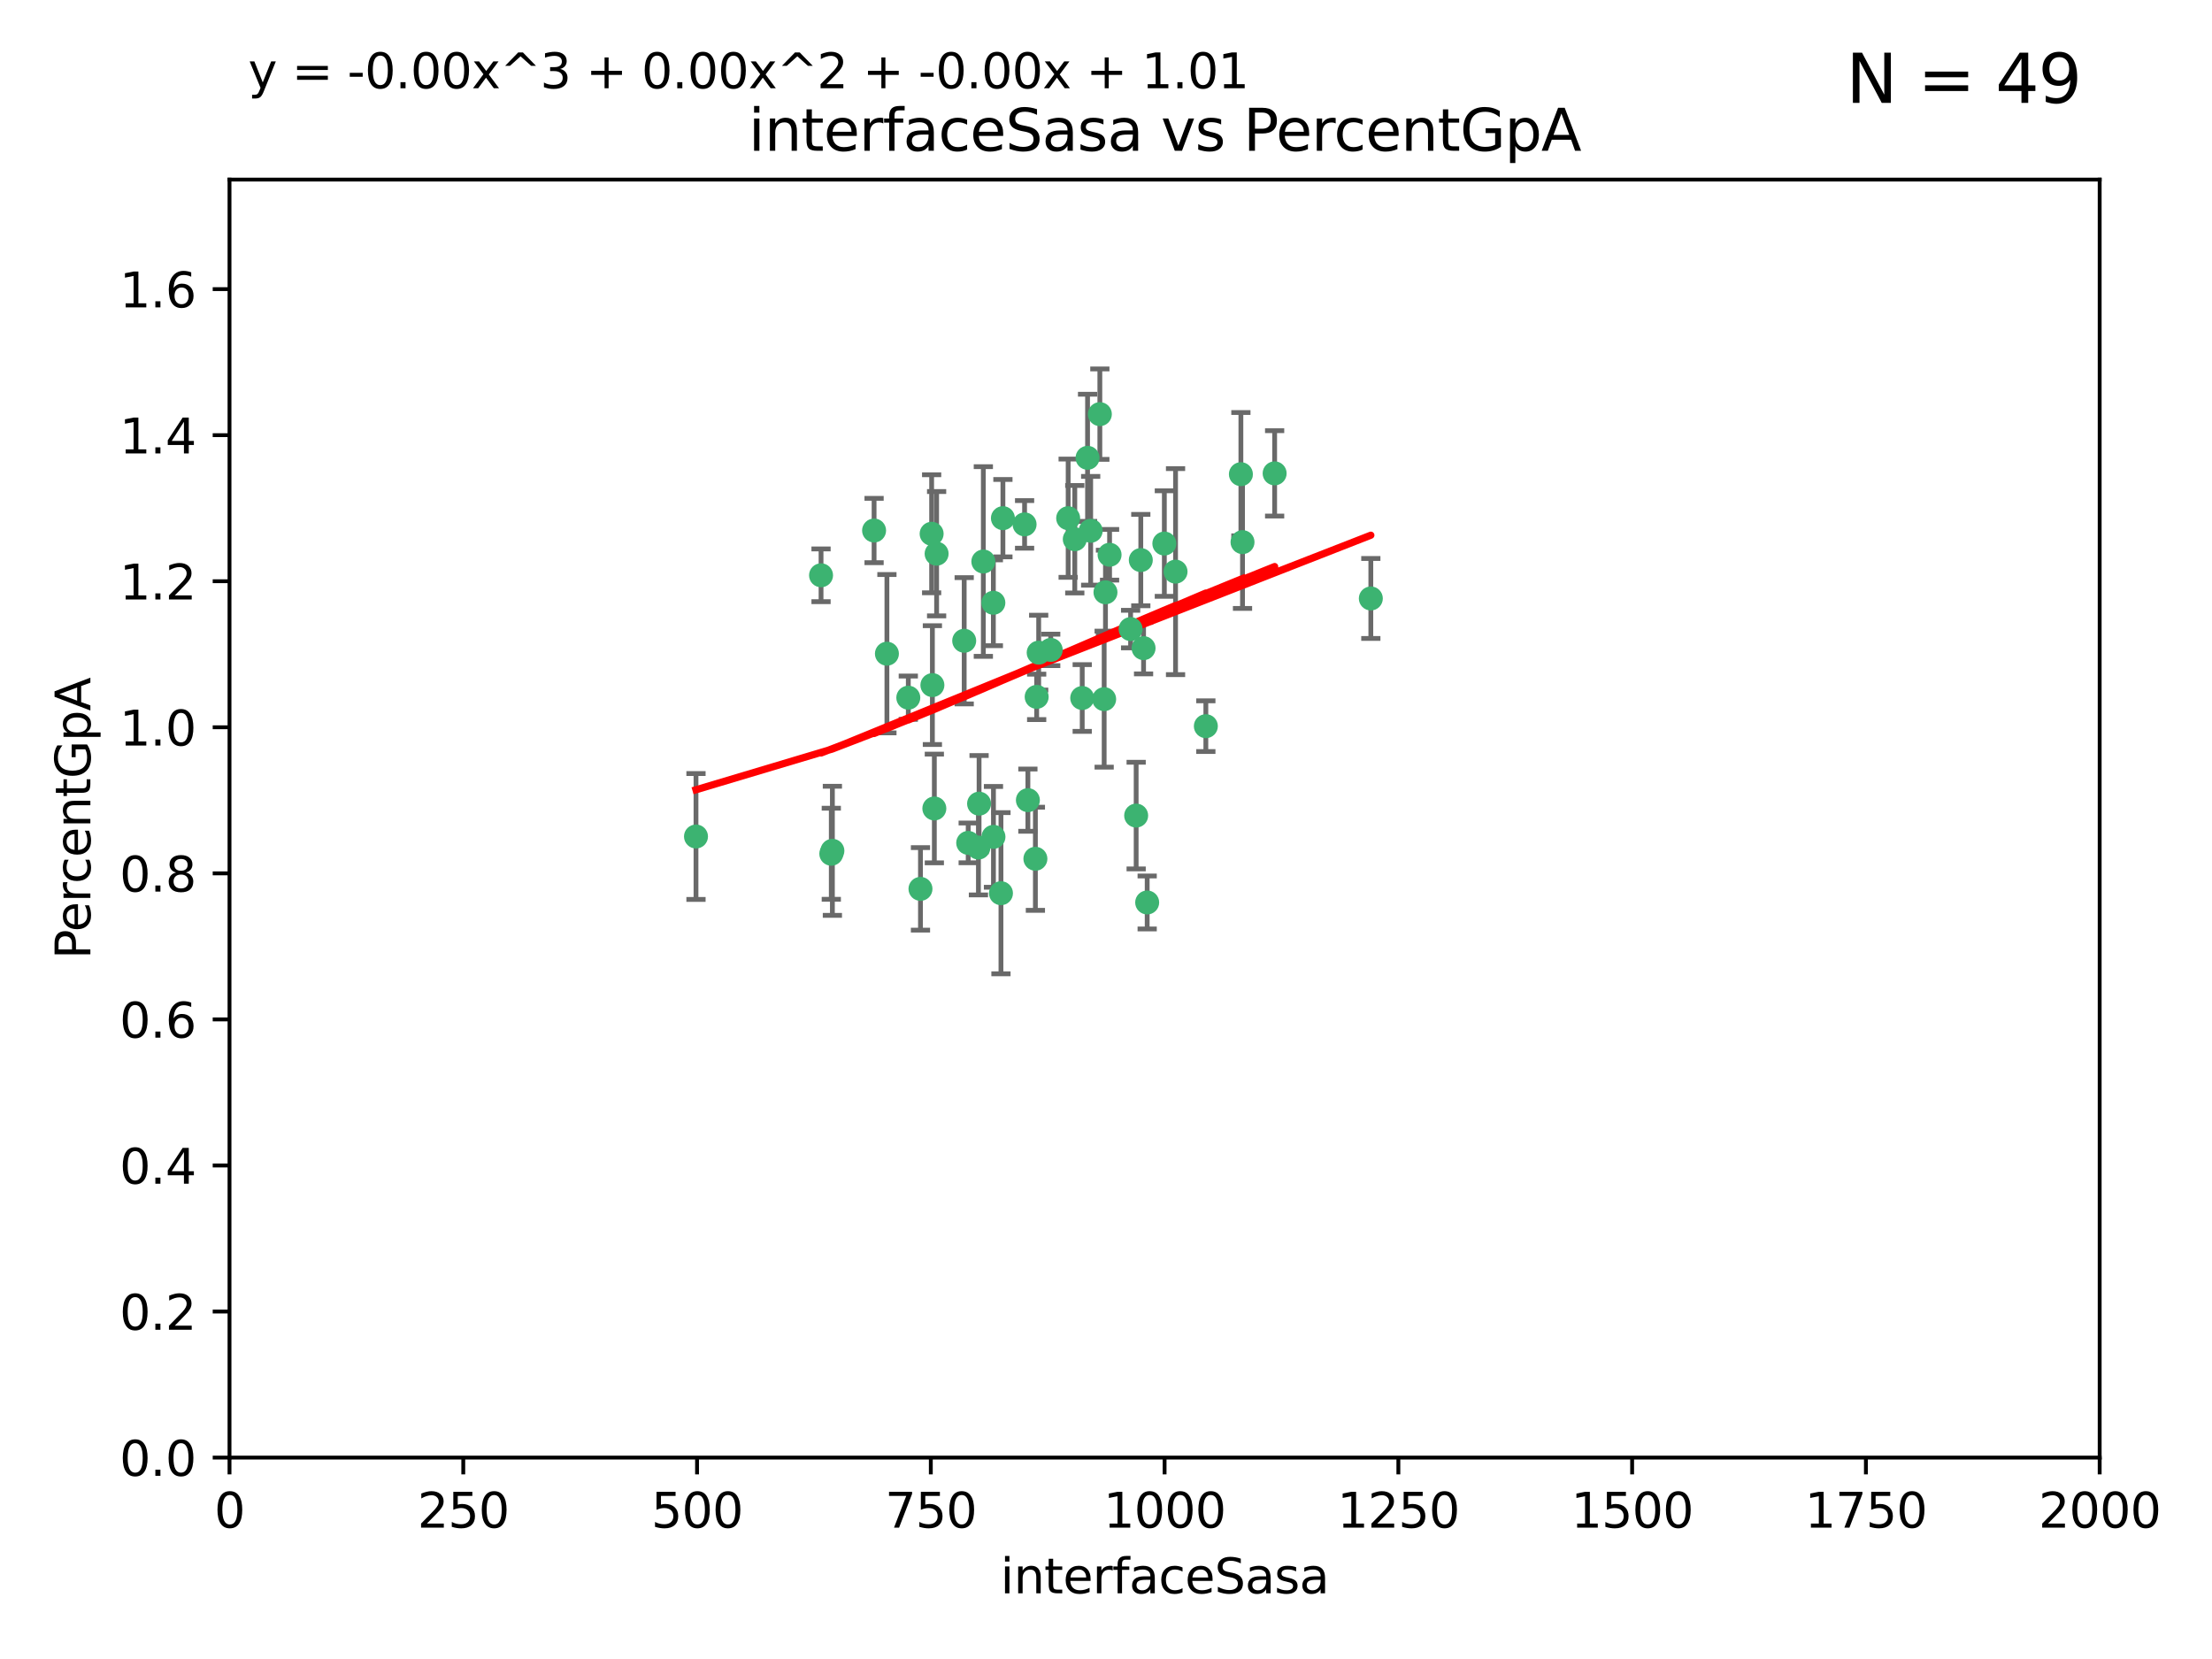 <?xml version="1.0" encoding="utf-8" standalone="no"?>
<!DOCTYPE svg PUBLIC "-//W3C//DTD SVG 1.1//EN"
  "http://www.w3.org/Graphics/SVG/1.1/DTD/svg11.dtd">
<svg xmlns:xlink="http://www.w3.org/1999/xlink" width="460.8pt" height="345.6pt" viewBox="0 0 460.8 345.6" xmlns="http://www.w3.org/2000/svg" version="1.1">
 <defs>
  <style type="text/css">*{stroke-linejoin: round; stroke-linecap: butt}</style>
 </defs>
 <g id="figure_1">
  <g id="patch_1">
   <path d="M 0 345.6 
L 460.8 345.6 
L 460.8 0 
L 0 0 
z
" style="fill: #ffffff"/>
  </g>
  <g id="axes_1">
   <g id="patch_2">
    <path d="M 47.81 303.64 
L 437.4 303.64 
L 437.4 37.411 
L 47.81 37.411 
z
" style="fill: #ffffff"/>
   </g>
   <g id="PathCollection_1">
    <defs>
     <path id="mabdcf124bf" d="M 0 1.118 
C 0.297 1.118 0.581 1 0.791 0.791 
C 1 0.581 1.118 0.297 1.118 0 
C 1.118 -0.297 1 -0.581 0.791 -0.791 
C 0.581 -1 0.297 -1.118 0 -1.118 
C -0.297 -1.118 -0.581 -1 -0.791 -0.791 
C -1 -0.581 -1.118 -0.297 -1.118 0 
C -1.118 0.297 -1 0.581 -0.791 0.791 
C -0.581 1 -0.297 1.118 0 1.118 
z
" style="stroke: #3cb371"/>
    </defs>
    <g clip-path="url(#p16da7aa750)">
     <use xlink:href="#mabdcf124bf" x="258.839" y="112.935" style="fill: #3cb371; stroke: #3cb371"/>
     <use xlink:href="#mabdcf124bf" x="235.526" y="131.048" style="fill: #3cb371; stroke: #3cb371"/>
     <use xlink:href="#mabdcf124bf" x="265.53" y="98.611" style="fill: #3cb371; stroke: #3cb371"/>
     <use xlink:href="#mabdcf124bf" x="231.145" y="115.568" style="fill: #3cb371; stroke: #3cb371"/>
     <use xlink:href="#mabdcf124bf" x="242.554" y="113.232" style="fill: #3cb371; stroke: #3cb371"/>
     <use xlink:href="#mabdcf124bf" x="208.925" y="107.943" style="fill: #3cb371; stroke: #3cb371"/>
     <use xlink:href="#mabdcf124bf" x="258.5" y="98.781" style="fill: #3cb371; stroke: #3cb371"/>
     <use xlink:href="#mabdcf124bf" x="238.226" y="135.021" style="fill: #3cb371; stroke: #3cb371"/>
     <use xlink:href="#mabdcf124bf" x="244.888" y="119.082" style="fill: #3cb371; stroke: #3cb371"/>
     <use xlink:href="#mabdcf124bf" x="226.558" y="95.371" style="fill: #3cb371; stroke: #3cb371"/>
     <use xlink:href="#mabdcf124bf" x="251.201" y="151.274" style="fill: #3cb371; stroke: #3cb371"/>
     <use xlink:href="#mabdcf124bf" x="223.897" y="112.334" style="fill: #3cb371; stroke: #3cb371"/>
     <use xlink:href="#mabdcf124bf" x="225.446" y="145.408" style="fill: #3cb371; stroke: #3cb371"/>
     <use xlink:href="#mabdcf124bf" x="214.128" y="166.685" style="fill: #3cb371; stroke: #3cb371"/>
     <use xlink:href="#mabdcf124bf" x="230.29" y="123.385" style="fill: #3cb371; stroke: #3cb371"/>
     <use xlink:href="#mabdcf124bf" x="218.885" y="135.386" style="fill: #3cb371; stroke: #3cb371"/>
     <use xlink:href="#mabdcf124bf" x="200.86" y="133.482" style="fill: #3cb371; stroke: #3cb371"/>
     <use xlink:href="#mabdcf124bf" x="222.518" y="107.949" style="fill: #3cb371; stroke: #3cb371"/>
     <use xlink:href="#mabdcf124bf" x="203.96" y="167.417" style="fill: #3cb371; stroke: #3cb371"/>
     <use xlink:href="#mabdcf124bf" x="229.119" y="86.272" style="fill: #3cb371; stroke: #3cb371"/>
     <use xlink:href="#mabdcf124bf" x="237.649" y="116.673" style="fill: #3cb371; stroke: #3cb371"/>
     <use xlink:href="#mabdcf124bf" x="195.114" y="115.347" style="fill: #3cb371; stroke: #3cb371"/>
     <use xlink:href="#mabdcf124bf" x="182.088" y="110.514" style="fill: #3cb371; stroke: #3cb371"/>
     <use xlink:href="#mabdcf124bf" x="203.825" y="176.562" style="fill: #3cb371; stroke: #3cb371"/>
     <use xlink:href="#mabdcf124bf" x="204.848" y="116.973" style="fill: #3cb371; stroke: #3cb371"/>
     <use xlink:href="#mabdcf124bf" x="213.44" y="109.239" style="fill: #3cb371; stroke: #3cb371"/>
     <use xlink:href="#mabdcf124bf" x="285.569" y="124.669" style="fill: #3cb371; stroke: #3cb371"/>
     <use xlink:href="#mabdcf124bf" x="215.957" y="145.171" style="fill: #3cb371; stroke: #3cb371"/>
     <use xlink:href="#mabdcf124bf" x="189.216" y="145.341" style="fill: #3cb371; stroke: #3cb371"/>
     <use xlink:href="#mabdcf124bf" x="194.641" y="168.419" style="fill: #3cb371; stroke: #3cb371"/>
     <use xlink:href="#mabdcf124bf" x="208.518" y="186.072" style="fill: #3cb371; stroke: #3cb371"/>
     <use xlink:href="#mabdcf124bf" x="184.761" y="136.178" style="fill: #3cb371; stroke: #3cb371"/>
     <use xlink:href="#mabdcf124bf" x="206.936" y="125.569" style="fill: #3cb371; stroke: #3cb371"/>
     <use xlink:href="#mabdcf124bf" x="194.076" y="111.192" style="fill: #3cb371; stroke: #3cb371"/>
     <use xlink:href="#mabdcf124bf" x="171.039" y="119.843" style="fill: #3cb371; stroke: #3cb371"/>
     <use xlink:href="#mabdcf124bf" x="194.235" y="142.72" style="fill: #3cb371; stroke: #3cb371"/>
     <use xlink:href="#mabdcf124bf" x="215.692" y="178.897" style="fill: #3cb371; stroke: #3cb371"/>
     <use xlink:href="#mabdcf124bf" x="230.017" y="145.644" style="fill: #3cb371; stroke: #3cb371"/>
     <use xlink:href="#mabdcf124bf" x="227.208" y="110.571" style="fill: #3cb371; stroke: #3cb371"/>
     <use xlink:href="#mabdcf124bf" x="236.683" y="169.899" style="fill: #3cb371; stroke: #3cb371"/>
     <use xlink:href="#mabdcf124bf" x="206.956" y="174.332" style="fill: #3cb371; stroke: #3cb371"/>
     <use xlink:href="#mabdcf124bf" x="173.174" y="177.849" style="fill: #3cb371; stroke: #3cb371"/>
     <use xlink:href="#mabdcf124bf" x="216.376" y="135.958" style="fill: #3cb371; stroke: #3cb371"/>
     <use xlink:href="#mabdcf124bf" x="201.694" y="175.59" style="fill: #3cb371; stroke: #3cb371"/>
     <use xlink:href="#mabdcf124bf" x="238.978" y="188.002" style="fill: #3cb371; stroke: #3cb371"/>
     <use xlink:href="#mabdcf124bf" x="191.752" y="185.169" style="fill: #3cb371; stroke: #3cb371"/>
     <use xlink:href="#mabdcf124bf" x="173.402" y="177.24" style="fill: #3cb371; stroke: #3cb371"/>
     <use xlink:href="#mabdcf124bf" x="144.987" y="174.257" style="fill: #3cb371; stroke: #3cb371"/>
    </g>
   </g>
   <g id="matplotlib.axis_1">
    <g id="xtick_1">
     <g id="line2d_1">
      <defs>
       <path id="m54e87a77e1" d="M 0 0 
L 0 3.5 
" style="stroke: #000000; stroke-width: 0.8"/>
      </defs>
      <g>
       <use xlink:href="#m54e87a77e1" x="47.81" y="303.64" style="stroke: #000000; stroke-width: 0.8"/>
      </g>
     </g>
     <g id="text_1">
      <!-- 0 -->
      <g transform="translate(44.629 318.238)scale(0.1 -0.1)">
       <defs>
        <path id="DejaVuSans-30" d="M 2034 4250 
Q 1547 4250 1301 3770 
Q 1056 3291 1056 2328 
Q 1056 1369 1301 889 
Q 1547 409 2034 409 
Q 2525 409 2770 889 
Q 3016 1369 3016 2328 
Q 3016 3291 2770 3770 
Q 2525 4250 2034 4250 
z
M 2034 4750 
Q 2819 4750 3233 4129 
Q 3647 3509 3647 2328 
Q 3647 1150 3233 529 
Q 2819 -91 2034 -91 
Q 1250 -91 836 529 
Q 422 1150 422 2328 
Q 422 3509 836 4129 
Q 1250 4750 2034 4750 
z
" transform="scale(0.016)"/>
       </defs>
       <use xlink:href="#DejaVuSans-30"/>
      </g>
     </g>
    </g>
    <g id="xtick_2">
     <g id="line2d_2">
      <g>
       <use xlink:href="#m54e87a77e1" x="96.509" y="303.64" style="stroke: #000000; stroke-width: 0.8"/>
      </g>
     </g>
     <g id="text_2">
      <!-- 250 -->
      <g transform="translate(86.965 318.238)scale(0.1 -0.1)">
       <defs>
        <path id="DejaVuSans-32" d="M 1228 531 
L 3431 531 
L 3431 0 
L 469 0 
L 469 531 
Q 828 903 1448 1529 
Q 2069 2156 2228 2338 
Q 2531 2678 2651 2914 
Q 2772 3150 2772 3378 
Q 2772 3750 2511 3984 
Q 2250 4219 1831 4219 
Q 1534 4219 1204 4116 
Q 875 4013 500 3803 
L 500 4441 
Q 881 4594 1212 4672 
Q 1544 4750 1819 4750 
Q 2544 4750 2975 4387 
Q 3406 4025 3406 3419 
Q 3406 3131 3298 2873 
Q 3191 2616 2906 2266 
Q 2828 2175 2409 1742 
Q 1991 1309 1228 531 
z
" transform="scale(0.016)"/>
        <path id="DejaVuSans-35" d="M 691 4666 
L 3169 4666 
L 3169 4134 
L 1269 4134 
L 1269 2991 
Q 1406 3038 1543 3061 
Q 1681 3084 1819 3084 
Q 2600 3084 3056 2656 
Q 3513 2228 3513 1497 
Q 3513 744 3044 326 
Q 2575 -91 1722 -91 
Q 1428 -91 1123 -41 
Q 819 9 494 109 
L 494 744 
Q 775 591 1075 516 
Q 1375 441 1709 441 
Q 2250 441 2565 725 
Q 2881 1009 2881 1497 
Q 2881 1984 2565 2268 
Q 2250 2553 1709 2553 
Q 1456 2553 1204 2497 
Q 953 2441 691 2322 
L 691 4666 
z
" transform="scale(0.016)"/>
       </defs>
       <use xlink:href="#DejaVuSans-32"/>
       <use xlink:href="#DejaVuSans-35" x="63.623"/>
       <use xlink:href="#DejaVuSans-30" x="127.246"/>
      </g>
     </g>
    </g>
    <g id="xtick_3">
     <g id="line2d_3">
      <g>
       <use xlink:href="#m54e87a77e1" x="145.208" y="303.64" style="stroke: #000000; stroke-width: 0.8"/>
      </g>
     </g>
     <g id="text_3">
      <!-- 500 -->
      <g transform="translate(135.664 318.238)scale(0.1 -0.1)">
       <use xlink:href="#DejaVuSans-35"/>
       <use xlink:href="#DejaVuSans-30" x="63.623"/>
       <use xlink:href="#DejaVuSans-30" x="127.246"/>
      </g>
     </g>
    </g>
    <g id="xtick_4">
     <g id="line2d_4">
      <g>
       <use xlink:href="#m54e87a77e1" x="193.906" y="303.64" style="stroke: #000000; stroke-width: 0.8"/>
      </g>
     </g>
     <g id="text_4">
      <!-- 750 -->
      <g transform="translate(184.363 318.238)scale(0.1 -0.1)">
       <defs>
        <path id="DejaVuSans-37" d="M 525 4666 
L 3525 4666 
L 3525 4397 
L 1831 0 
L 1172 0 
L 2766 4134 
L 525 4134 
L 525 4666 
z
" transform="scale(0.016)"/>
       </defs>
       <use xlink:href="#DejaVuSans-37"/>
       <use xlink:href="#DejaVuSans-35" x="63.623"/>
       <use xlink:href="#DejaVuSans-30" x="127.246"/>
      </g>
     </g>
    </g>
    <g id="xtick_5">
     <g id="line2d_5">
      <g>
       <use xlink:href="#m54e87a77e1" x="242.605" y="303.64" style="stroke: #000000; stroke-width: 0.8"/>
      </g>
     </g>
     <g id="text_5">
      <!-- 1000 -->
      <g transform="translate(229.88 318.238)scale(0.1 -0.1)">
       <defs>
        <path id="DejaVuSans-31" d="M 794 531 
L 1825 531 
L 1825 4091 
L 703 3866 
L 703 4441 
L 1819 4666 
L 2450 4666 
L 2450 531 
L 3481 531 
L 3481 0 
L 794 0 
L 794 531 
z
" transform="scale(0.016)"/>
       </defs>
       <use xlink:href="#DejaVuSans-31"/>
       <use xlink:href="#DejaVuSans-30" x="63.623"/>
       <use xlink:href="#DejaVuSans-30" x="127.246"/>
       <use xlink:href="#DejaVuSans-30" x="190.869"/>
      </g>
     </g>
    </g>
    <g id="xtick_6">
     <g id="line2d_6">
      <g>
       <use xlink:href="#m54e87a77e1" x="291.304" y="303.64" style="stroke: #000000; stroke-width: 0.8"/>
      </g>
     </g>
     <g id="text_6">
      <!-- 1250 -->
      <g transform="translate(278.579 318.238)scale(0.1 -0.1)">
       <use xlink:href="#DejaVuSans-31"/>
       <use xlink:href="#DejaVuSans-32" x="63.623"/>
       <use xlink:href="#DejaVuSans-35" x="127.246"/>
       <use xlink:href="#DejaVuSans-30" x="190.869"/>
      </g>
     </g>
    </g>
    <g id="xtick_7">
     <g id="line2d_7">
      <g>
       <use xlink:href="#m54e87a77e1" x="340.002" y="303.64" style="stroke: #000000; stroke-width: 0.8"/>
      </g>
     </g>
     <g id="text_7">
      <!-- 1500 -->
      <g transform="translate(327.277 318.238)scale(0.1 -0.1)">
       <use xlink:href="#DejaVuSans-31"/>
       <use xlink:href="#DejaVuSans-35" x="63.623"/>
       <use xlink:href="#DejaVuSans-30" x="127.246"/>
       <use xlink:href="#DejaVuSans-30" x="190.869"/>
      </g>
     </g>
    </g>
    <g id="xtick_8">
     <g id="line2d_8">
      <g>
       <use xlink:href="#m54e87a77e1" x="388.701" y="303.64" style="stroke: #000000; stroke-width: 0.8"/>
      </g>
     </g>
     <g id="text_8">
      <!-- 1750 -->
      <g transform="translate(375.976 318.238)scale(0.1 -0.1)">
       <use xlink:href="#DejaVuSans-31"/>
       <use xlink:href="#DejaVuSans-37" x="63.623"/>
       <use xlink:href="#DejaVuSans-35" x="127.246"/>
       <use xlink:href="#DejaVuSans-30" x="190.869"/>
      </g>
     </g>
    </g>
    <g id="xtick_9">
     <g id="line2d_9">
      <g>
       <use xlink:href="#m54e87a77e1" x="437.4" y="303.64" style="stroke: #000000; stroke-width: 0.8"/>
      </g>
     </g>
     <g id="text_9">
      <!-- 2000 -->
      <g transform="translate(424.675 318.238)scale(0.1 -0.1)">
       <use xlink:href="#DejaVuSans-32"/>
       <use xlink:href="#DejaVuSans-30" x="63.623"/>
       <use xlink:href="#DejaVuSans-30" x="127.246"/>
       <use xlink:href="#DejaVuSans-30" x="190.869"/>
      </g>
     </g>
    </g>
    <g id="text_10">
     <!-- interfaceSasa -->
     <g transform="translate(208.398 331.917)scale(0.1 -0.1)">
      <defs>
       <path id="DejaVuSans-69" d="M 603 3500 
L 1178 3500 
L 1178 0 
L 603 0 
L 603 3500 
z
M 603 4863 
L 1178 4863 
L 1178 4134 
L 603 4134 
L 603 4863 
z
" transform="scale(0.016)"/>
       <path id="DejaVuSans-6e" d="M 3513 2113 
L 3513 0 
L 2938 0 
L 2938 2094 
Q 2938 2591 2744 2837 
Q 2550 3084 2163 3084 
Q 1697 3084 1428 2787 
Q 1159 2491 1159 1978 
L 1159 0 
L 581 0 
L 581 3500 
L 1159 3500 
L 1159 2956 
Q 1366 3272 1645 3428 
Q 1925 3584 2291 3584 
Q 2894 3584 3203 3211 
Q 3513 2838 3513 2113 
z
" transform="scale(0.016)"/>
       <path id="DejaVuSans-74" d="M 1172 4494 
L 1172 3500 
L 2356 3500 
L 2356 3053 
L 1172 3053 
L 1172 1153 
Q 1172 725 1289 603 
Q 1406 481 1766 481 
L 2356 481 
L 2356 0 
L 1766 0 
Q 1100 0 847 248 
Q 594 497 594 1153 
L 594 3053 
L 172 3053 
L 172 3500 
L 594 3500 
L 594 4494 
L 1172 4494 
z
" transform="scale(0.016)"/>
       <path id="DejaVuSans-65" d="M 3597 1894 
L 3597 1613 
L 953 1613 
Q 991 1019 1311 708 
Q 1631 397 2203 397 
Q 2534 397 2845 478 
Q 3156 559 3463 722 
L 3463 178 
Q 3153 47 2828 -22 
Q 2503 -91 2169 -91 
Q 1331 -91 842 396 
Q 353 884 353 1716 
Q 353 2575 817 3079 
Q 1281 3584 2069 3584 
Q 2775 3584 3186 3129 
Q 3597 2675 3597 1894 
z
M 3022 2063 
Q 3016 2534 2758 2815 
Q 2500 3097 2075 3097 
Q 1594 3097 1305 2825 
Q 1016 2553 972 2059 
L 3022 2063 
z
" transform="scale(0.016)"/>
       <path id="DejaVuSans-72" d="M 2631 2963 
Q 2534 3019 2420 3045 
Q 2306 3072 2169 3072 
Q 1681 3072 1420 2755 
Q 1159 2438 1159 1844 
L 1159 0 
L 581 0 
L 581 3500 
L 1159 3500 
L 1159 2956 
Q 1341 3275 1631 3429 
Q 1922 3584 2338 3584 
Q 2397 3584 2469 3576 
Q 2541 3569 2628 3553 
L 2631 2963 
z
" transform="scale(0.016)"/>
       <path id="DejaVuSans-66" d="M 2375 4863 
L 2375 4384 
L 1825 4384 
Q 1516 4384 1395 4259 
Q 1275 4134 1275 3809 
L 1275 3500 
L 2222 3500 
L 2222 3053 
L 1275 3053 
L 1275 0 
L 697 0 
L 697 3053 
L 147 3053 
L 147 3500 
L 697 3500 
L 697 3744 
Q 697 4328 969 4595 
Q 1241 4863 1831 4863 
L 2375 4863 
z
" transform="scale(0.016)"/>
       <path id="DejaVuSans-61" d="M 2194 1759 
Q 1497 1759 1228 1600 
Q 959 1441 959 1056 
Q 959 750 1161 570 
Q 1363 391 1709 391 
Q 2188 391 2477 730 
Q 2766 1069 2766 1631 
L 2766 1759 
L 2194 1759 
z
M 3341 1997 
L 3341 0 
L 2766 0 
L 2766 531 
Q 2569 213 2275 61 
Q 1981 -91 1556 -91 
Q 1019 -91 701 211 
Q 384 513 384 1019 
Q 384 1609 779 1909 
Q 1175 2209 1959 2209 
L 2766 2209 
L 2766 2266 
Q 2766 2663 2505 2880 
Q 2244 3097 1772 3097 
Q 1472 3097 1187 3025 
Q 903 2953 641 2809 
L 641 3341 
Q 956 3463 1253 3523 
Q 1550 3584 1831 3584 
Q 2591 3584 2966 3190 
Q 3341 2797 3341 1997 
z
" transform="scale(0.016)"/>
       <path id="DejaVuSans-63" d="M 3122 3366 
L 3122 2828 
Q 2878 2963 2633 3030 
Q 2388 3097 2138 3097 
Q 1578 3097 1268 2742 
Q 959 2388 959 1747 
Q 959 1106 1268 751 
Q 1578 397 2138 397 
Q 2388 397 2633 464 
Q 2878 531 3122 666 
L 3122 134 
Q 2881 22 2623 -34 
Q 2366 -91 2075 -91 
Q 1284 -91 818 406 
Q 353 903 353 1747 
Q 353 2603 823 3093 
Q 1294 3584 2113 3584 
Q 2378 3584 2631 3529 
Q 2884 3475 3122 3366 
z
" transform="scale(0.016)"/>
       <path id="DejaVuSans-53" d="M 3425 4513 
L 3425 3897 
Q 3066 4069 2747 4153 
Q 2428 4238 2131 4238 
Q 1616 4238 1336 4038 
Q 1056 3838 1056 3469 
Q 1056 3159 1242 3001 
Q 1428 2844 1947 2747 
L 2328 2669 
Q 3034 2534 3370 2195 
Q 3706 1856 3706 1288 
Q 3706 609 3251 259 
Q 2797 -91 1919 -91 
Q 1588 -91 1214 -16 
Q 841 59 441 206 
L 441 856 
Q 825 641 1194 531 
Q 1563 422 1919 422 
Q 2459 422 2753 634 
Q 3047 847 3047 1241 
Q 3047 1584 2836 1778 
Q 2625 1972 2144 2069 
L 1759 2144 
Q 1053 2284 737 2584 
Q 422 2884 422 3419 
Q 422 4038 858 4394 
Q 1294 4750 2059 4750 
Q 2388 4750 2728 4690 
Q 3069 4631 3425 4513 
z
" transform="scale(0.016)"/>
       <path id="DejaVuSans-73" d="M 2834 3397 
L 2834 2853 
Q 2591 2978 2328 3040 
Q 2066 3103 1784 3103 
Q 1356 3103 1142 2972 
Q 928 2841 928 2578 
Q 928 2378 1081 2264 
Q 1234 2150 1697 2047 
L 1894 2003 
Q 2506 1872 2764 1633 
Q 3022 1394 3022 966 
Q 3022 478 2636 193 
Q 2250 -91 1575 -91 
Q 1294 -91 989 -36 
Q 684 19 347 128 
L 347 722 
Q 666 556 975 473 
Q 1284 391 1588 391 
Q 1994 391 2212 530 
Q 2431 669 2431 922 
Q 2431 1156 2273 1281 
Q 2116 1406 1581 1522 
L 1381 1569 
Q 847 1681 609 1914 
Q 372 2147 372 2553 
Q 372 3047 722 3315 
Q 1072 3584 1716 3584 
Q 2034 3584 2315 3537 
Q 2597 3491 2834 3397 
z
" transform="scale(0.016)"/>
      </defs>
      <use xlink:href="#DejaVuSans-69"/>
      <use xlink:href="#DejaVuSans-6e" x="27.783"/>
      <use xlink:href="#DejaVuSans-74" x="91.162"/>
      <use xlink:href="#DejaVuSans-65" x="130.371"/>
      <use xlink:href="#DejaVuSans-72" x="191.895"/>
      <use xlink:href="#DejaVuSans-66" x="233.008"/>
      <use xlink:href="#DejaVuSans-61" x="268.213"/>
      <use xlink:href="#DejaVuSans-63" x="329.492"/>
      <use xlink:href="#DejaVuSans-65" x="384.473"/>
      <use xlink:href="#DejaVuSans-53" x="445.996"/>
      <use xlink:href="#DejaVuSans-61" x="509.473"/>
      <use xlink:href="#DejaVuSans-73" x="570.752"/>
      <use xlink:href="#DejaVuSans-61" x="622.852"/>
     </g>
    </g>
   </g>
   <g id="matplotlib.axis_2">
    <g id="ytick_1">
     <g id="line2d_10">
      <defs>
       <path id="mab73bc8646" d="M 0 0 
L -3.5 0 
" style="stroke: #000000; stroke-width: 0.8"/>
      </defs>
      <g>
       <use xlink:href="#mab73bc8646" x="47.81" y="303.64" style="stroke: #000000; stroke-width: 0.8"/>
      </g>
     </g>
     <g id="text_11">
      <!-- 0.0 -->
      <g transform="translate(24.907 307.439)scale(0.1 -0.1)">
       <defs>
        <path id="DejaVuSans-2e" d="M 684 794 
L 1344 794 
L 1344 0 
L 684 0 
L 684 794 
z
" transform="scale(0.016)"/>
       </defs>
       <use xlink:href="#DejaVuSans-30"/>
       <use xlink:href="#DejaVuSans-2e" x="63.623"/>
       <use xlink:href="#DejaVuSans-30" x="95.41"/>
      </g>
     </g>
    </g>
    <g id="ytick_2">
     <g id="line2d_11">
      <g>
       <use xlink:href="#mab73bc8646" x="47.81" y="273.214" style="stroke: #000000; stroke-width: 0.8"/>
      </g>
     </g>
     <g id="text_12">
      <!-- 0.2 -->
      <g transform="translate(24.907 277.013)scale(0.1 -0.1)">
       <use xlink:href="#DejaVuSans-30"/>
       <use xlink:href="#DejaVuSans-2e" x="63.623"/>
       <use xlink:href="#DejaVuSans-32" x="95.41"/>
      </g>
     </g>
    </g>
    <g id="ytick_3">
     <g id="line2d_12">
      <g>
       <use xlink:href="#mab73bc8646" x="47.81" y="242.788" style="stroke: #000000; stroke-width: 0.8"/>
      </g>
     </g>
     <g id="text_13">
      <!-- 0.4 -->
      <g transform="translate(24.907 246.587)scale(0.1 -0.1)">
       <defs>
        <path id="DejaVuSans-34" d="M 2419 4116 
L 825 1625 
L 2419 1625 
L 2419 4116 
z
M 2253 4666 
L 3047 4666 
L 3047 1625 
L 3713 1625 
L 3713 1100 
L 3047 1100 
L 3047 0 
L 2419 0 
L 2419 1100 
L 313 1100 
L 313 1709 
L 2253 4666 
z
" transform="scale(0.016)"/>
       </defs>
       <use xlink:href="#DejaVuSans-30"/>
       <use xlink:href="#DejaVuSans-2e" x="63.623"/>
       <use xlink:href="#DejaVuSans-34" x="95.41"/>
      </g>
     </g>
    </g>
    <g id="ytick_4">
     <g id="line2d_13">
      <g>
       <use xlink:href="#mab73bc8646" x="47.81" y="212.362" style="stroke: #000000; stroke-width: 0.8"/>
      </g>
     </g>
     <g id="text_14">
      <!-- 0.6 -->
      <g transform="translate(24.907 216.161)scale(0.1 -0.1)">
       <defs>
        <path id="DejaVuSans-36" d="M 2113 2584 
Q 1688 2584 1439 2293 
Q 1191 2003 1191 1497 
Q 1191 994 1439 701 
Q 1688 409 2113 409 
Q 2538 409 2786 701 
Q 3034 994 3034 1497 
Q 3034 2003 2786 2293 
Q 2538 2584 2113 2584 
z
M 3366 4563 
L 3366 3988 
Q 3128 4100 2886 4159 
Q 2644 4219 2406 4219 
Q 1781 4219 1451 3797 
Q 1122 3375 1075 2522 
Q 1259 2794 1537 2939 
Q 1816 3084 2150 3084 
Q 2853 3084 3261 2657 
Q 3669 2231 3669 1497 
Q 3669 778 3244 343 
Q 2819 -91 2113 -91 
Q 1303 -91 875 529 
Q 447 1150 447 2328 
Q 447 3434 972 4092 
Q 1497 4750 2381 4750 
Q 2619 4750 2861 4703 
Q 3103 4656 3366 4563 
z
" transform="scale(0.016)"/>
       </defs>
       <use xlink:href="#DejaVuSans-30"/>
       <use xlink:href="#DejaVuSans-2e" x="63.623"/>
       <use xlink:href="#DejaVuSans-36" x="95.41"/>
      </g>
     </g>
    </g>
    <g id="ytick_5">
     <g id="line2d_14">
      <g>
       <use xlink:href="#mab73bc8646" x="47.81" y="181.935" style="stroke: #000000; stroke-width: 0.8"/>
      </g>
     </g>
     <g id="text_15">
      <!-- 0.8 -->
      <g transform="translate(24.907 185.735)scale(0.1 -0.1)">
       <defs>
        <path id="DejaVuSans-38" d="M 2034 2216 
Q 1584 2216 1326 1975 
Q 1069 1734 1069 1313 
Q 1069 891 1326 650 
Q 1584 409 2034 409 
Q 2484 409 2743 651 
Q 3003 894 3003 1313 
Q 3003 1734 2745 1975 
Q 2488 2216 2034 2216 
z
M 1403 2484 
Q 997 2584 770 2862 
Q 544 3141 544 3541 
Q 544 4100 942 4425 
Q 1341 4750 2034 4750 
Q 2731 4750 3128 4425 
Q 3525 4100 3525 3541 
Q 3525 3141 3298 2862 
Q 3072 2584 2669 2484 
Q 3125 2378 3379 2068 
Q 3634 1759 3634 1313 
Q 3634 634 3220 271 
Q 2806 -91 2034 -91 
Q 1263 -91 848 271 
Q 434 634 434 1313 
Q 434 1759 690 2068 
Q 947 2378 1403 2484 
z
M 1172 3481 
Q 1172 3119 1398 2916 
Q 1625 2713 2034 2713 
Q 2441 2713 2670 2916 
Q 2900 3119 2900 3481 
Q 2900 3844 2670 4047 
Q 2441 4250 2034 4250 
Q 1625 4250 1398 4047 
Q 1172 3844 1172 3481 
z
" transform="scale(0.016)"/>
       </defs>
       <use xlink:href="#DejaVuSans-30"/>
       <use xlink:href="#DejaVuSans-2e" x="63.623"/>
       <use xlink:href="#DejaVuSans-38" x="95.41"/>
      </g>
     </g>
    </g>
    <g id="ytick_6">
     <g id="line2d_15">
      <g>
       <use xlink:href="#mab73bc8646" x="47.81" y="151.509" style="stroke: #000000; stroke-width: 0.8"/>
      </g>
     </g>
     <g id="text_16">
      <!-- 1.0 -->
      <g transform="translate(24.907 155.308)scale(0.1 -0.1)">
       <use xlink:href="#DejaVuSans-31"/>
       <use xlink:href="#DejaVuSans-2e" x="63.623"/>
       <use xlink:href="#DejaVuSans-30" x="95.41"/>
      </g>
     </g>
    </g>
    <g id="ytick_7">
     <g id="line2d_16">
      <g>
       <use xlink:href="#mab73bc8646" x="47.81" y="121.083" style="stroke: #000000; stroke-width: 0.8"/>
      </g>
     </g>
     <g id="text_17">
      <!-- 1.2 -->
      <g transform="translate(24.907 124.882)scale(0.1 -0.1)">
       <use xlink:href="#DejaVuSans-31"/>
       <use xlink:href="#DejaVuSans-2e" x="63.623"/>
       <use xlink:href="#DejaVuSans-32" x="95.41"/>
      </g>
     </g>
    </g>
    <g id="ytick_8">
     <g id="line2d_17">
      <g>
       <use xlink:href="#mab73bc8646" x="47.81" y="90.657" style="stroke: #000000; stroke-width: 0.8"/>
      </g>
     </g>
     <g id="text_18">
      <!-- 1.4 -->
      <g transform="translate(24.907 94.456)scale(0.1 -0.1)">
       <use xlink:href="#DejaVuSans-31"/>
       <use xlink:href="#DejaVuSans-2e" x="63.623"/>
       <use xlink:href="#DejaVuSans-34" x="95.41"/>
      </g>
     </g>
    </g>
    <g id="ytick_9">
     <g id="line2d_18">
      <g>
       <use xlink:href="#mab73bc8646" x="47.81" y="60.231" style="stroke: #000000; stroke-width: 0.8"/>
      </g>
     </g>
     <g id="text_19">
      <!-- 1.6 -->
      <g transform="translate(24.907 64.03)scale(0.1 -0.1)">
       <use xlink:href="#DejaVuSans-31"/>
       <use xlink:href="#DejaVuSans-2e" x="63.623"/>
       <use xlink:href="#DejaVuSans-36" x="95.41"/>
      </g>
     </g>
    </g>
    <g id="text_20">
     <!-- PercentGpA -->
     <g transform="translate(18.827 199.802)rotate(-90)scale(0.1 -0.1)">
      <defs>
       <path id="DejaVuSans-50" d="M 1259 4147 
L 1259 2394 
L 2053 2394 
Q 2494 2394 2734 2622 
Q 2975 2850 2975 3272 
Q 2975 3691 2734 3919 
Q 2494 4147 2053 4147 
L 1259 4147 
z
M 628 4666 
L 2053 4666 
Q 2838 4666 3239 4311 
Q 3641 3956 3641 3272 
Q 3641 2581 3239 2228 
Q 2838 1875 2053 1875 
L 1259 1875 
L 1259 0 
L 628 0 
L 628 4666 
z
" transform="scale(0.016)"/>
       <path id="DejaVuSans-47" d="M 3809 666 
L 3809 1919 
L 2778 1919 
L 2778 2438 
L 4434 2438 
L 4434 434 
Q 4069 175 3628 42 
Q 3188 -91 2688 -91 
Q 1594 -91 976 548 
Q 359 1188 359 2328 
Q 359 3472 976 4111 
Q 1594 4750 2688 4750 
Q 3144 4750 3555 4637 
Q 3966 4525 4313 4306 
L 4313 3634 
Q 3963 3931 3569 4081 
Q 3175 4231 2741 4231 
Q 1884 4231 1454 3753 
Q 1025 3275 1025 2328 
Q 1025 1384 1454 906 
Q 1884 428 2741 428 
Q 3075 428 3337 486 
Q 3600 544 3809 666 
z
" transform="scale(0.016)"/>
       <path id="DejaVuSans-70" d="M 1159 525 
L 1159 -1331 
L 581 -1331 
L 581 3500 
L 1159 3500 
L 1159 2969 
Q 1341 3281 1617 3432 
Q 1894 3584 2278 3584 
Q 2916 3584 3314 3078 
Q 3713 2572 3713 1747 
Q 3713 922 3314 415 
Q 2916 -91 2278 -91 
Q 1894 -91 1617 61 
Q 1341 213 1159 525 
z
M 3116 1747 
Q 3116 2381 2855 2742 
Q 2594 3103 2138 3103 
Q 1681 3103 1420 2742 
Q 1159 2381 1159 1747 
Q 1159 1113 1420 752 
Q 1681 391 2138 391 
Q 2594 391 2855 752 
Q 3116 1113 3116 1747 
z
" transform="scale(0.016)"/>
       <path id="DejaVuSans-41" d="M 2188 4044 
L 1331 1722 
L 3047 1722 
L 2188 4044 
z
M 1831 4666 
L 2547 4666 
L 4325 0 
L 3669 0 
L 3244 1197 
L 1141 1197 
L 716 0 
L 50 0 
L 1831 4666 
z
" transform="scale(0.016)"/>
      </defs>
      <use xlink:href="#DejaVuSans-50"/>
      <use xlink:href="#DejaVuSans-65" x="56.678"/>
      <use xlink:href="#DejaVuSans-72" x="118.201"/>
      <use xlink:href="#DejaVuSans-63" x="157.064"/>
      <use xlink:href="#DejaVuSans-65" x="212.045"/>
      <use xlink:href="#DejaVuSans-6e" x="273.568"/>
      <use xlink:href="#DejaVuSans-74" x="336.947"/>
      <use xlink:href="#DejaVuSans-47" x="376.156"/>
      <use xlink:href="#DejaVuSans-70" x="453.646"/>
      <use xlink:href="#DejaVuSans-41" x="517.123"/>
     </g>
    </g>
   </g>
   <g id="LineCollection_1">
    <path d="M 258.839 126.742 
L 258.839 99.128 
" clip-path="url(#p16da7aa750)" style="fill: none; stroke: #696969"/>
    <path d="M 235.526 134.958 
L 235.526 127.138 
" clip-path="url(#p16da7aa750)" style="fill: none; stroke: #696969"/>
    <path d="M 265.53 107.5 
L 265.53 89.723 
" clip-path="url(#p16da7aa750)" style="fill: none; stroke: #696969"/>
    <path d="M 231.145 120.843 
L 231.145 110.292 
" clip-path="url(#p16da7aa750)" style="fill: none; stroke: #696969"/>
    <path d="M 242.554 124.224 
L 242.554 102.241 
" clip-path="url(#p16da7aa750)" style="fill: none; stroke: #696969"/>
    <path d="M 208.925 116.002 
L 208.925 99.884 
" clip-path="url(#p16da7aa750)" style="fill: none; stroke: #696969"/>
    <path d="M 258.5 111.622 
L 258.5 85.94 
" clip-path="url(#p16da7aa750)" style="fill: none; stroke: #696969"/>
    <path d="M 238.226 140.382 
L 238.226 129.659 
" clip-path="url(#p16da7aa750)" style="fill: none; stroke: #696969"/>
    <path d="M 244.888 140.54 
L 244.888 97.624 
" clip-path="url(#p16da7aa750)" style="fill: none; stroke: #696969"/>
    <path d="M 226.558 108.615 
L 226.558 82.127 
" clip-path="url(#p16da7aa750)" style="fill: none; stroke: #696969"/>
    <path d="M 251.201 156.555 
L 251.201 145.993 
" clip-path="url(#p16da7aa750)" style="fill: none; stroke: #696969"/>
    <path d="M 223.897 123.529 
L 223.897 101.139 
" clip-path="url(#p16da7aa750)" style="fill: none; stroke: #696969"/>
    <path d="M 225.446 152.361 
L 225.446 138.456 
" clip-path="url(#p16da7aa750)" style="fill: none; stroke: #696969"/>
    <path d="M 214.128 173.167 
L 214.128 160.202 
" clip-path="url(#p16da7aa750)" style="fill: none; stroke: #696969"/>
    <path d="M 230.29 132.151 
L 230.29 114.62 
" clip-path="url(#p16da7aa750)" style="fill: none; stroke: #696969"/>
    <path d="M 218.885 138.663 
L 218.885 132.109 
" clip-path="url(#p16da7aa750)" style="fill: none; stroke: #696969"/>
    <path d="M 200.86 146.637 
L 200.86 120.327 
" clip-path="url(#p16da7aa750)" style="fill: none; stroke: #696969"/>
    <path d="M 222.518 120.265 
L 222.518 95.634 
" clip-path="url(#p16da7aa750)" style="fill: none; stroke: #696969"/>
    <path d="M 203.96 177.442 
L 203.96 157.392 
" clip-path="url(#p16da7aa750)" style="fill: none; stroke: #696969"/>
    <path d="M 229.119 95.691 
L 229.119 76.852 
" clip-path="url(#p16da7aa750)" style="fill: none; stroke: #696969"/>
    <path d="M 237.649 126.191 
L 237.649 107.154 
" clip-path="url(#p16da7aa750)" style="fill: none; stroke: #696969"/>
    <path d="M 195.114 128.299 
L 195.114 102.395 
" clip-path="url(#p16da7aa750)" style="fill: none; stroke: #696969"/>
    <path d="M 182.088 117.217 
L 182.088 103.811 
" clip-path="url(#p16da7aa750)" style="fill: none; stroke: #696969"/>
    <path d="M 203.825 186.427 
L 203.825 166.697 
" clip-path="url(#p16da7aa750)" style="fill: none; stroke: #696969"/>
    <path d="M 204.848 136.73 
L 204.848 97.216 
" clip-path="url(#p16da7aa750)" style="fill: none; stroke: #696969"/>
    <path d="M 213.44 114.195 
L 213.44 104.283 
" clip-path="url(#p16da7aa750)" style="fill: none; stroke: #696969"/>
    <path d="M 285.569 132.997 
L 285.569 116.341 
" clip-path="url(#p16da7aa750)" style="fill: none; stroke: #696969"/>
    <path d="M 215.957 149.901 
L 215.957 140.441 
" clip-path="url(#p16da7aa750)" style="fill: none; stroke: #696969"/>
    <path d="M 189.216 149.851 
L 189.216 140.831 
" clip-path="url(#p16da7aa750)" style="fill: none; stroke: #696969"/>
    <path d="M 194.641 179.743 
L 194.641 157.094 
" clip-path="url(#p16da7aa750)" style="fill: none; stroke: #696969"/>
    <path d="M 208.518 202.862 
L 208.518 169.282 
" clip-path="url(#p16da7aa750)" style="fill: none; stroke: #696969"/>
    <path d="M 184.761 152.672 
L 184.761 119.684 
" clip-path="url(#p16da7aa750)" style="fill: none; stroke: #696969"/>
    <path d="M 206.936 134.51 
L 206.936 116.629 
" clip-path="url(#p16da7aa750)" style="fill: none; stroke: #696969"/>
    <path d="M 194.076 123.488 
L 194.076 98.897 
" clip-path="url(#p16da7aa750)" style="fill: none; stroke: #696969"/>
    <path d="M 171.039 125.336 
L 171.039 114.351 
" clip-path="url(#p16da7aa750)" style="fill: none; stroke: #696969"/>
    <path d="M 194.235 155.094 
L 194.235 130.347 
" clip-path="url(#p16da7aa750)" style="fill: none; stroke: #696969"/>
    <path d="M 215.692 189.642 
L 215.692 168.152 
" clip-path="url(#p16da7aa750)" style="fill: none; stroke: #696969"/>
    <path d="M 230.017 159.813 
L 230.017 131.474 
" clip-path="url(#p16da7aa750)" style="fill: none; stroke: #696969"/>
    <path d="M 227.208 121.897 
L 227.208 99.245 
" clip-path="url(#p16da7aa750)" style="fill: none; stroke: #696969"/>
    <path d="M 236.683 181.006 
L 236.683 158.792 
" clip-path="url(#p16da7aa750)" style="fill: none; stroke: #696969"/>
    <path d="M 206.956 184.828 
L 206.956 163.836 
" clip-path="url(#p16da7aa750)" style="fill: none; stroke: #696969"/>
    <path d="M 173.174 187.334 
L 173.174 168.364 
" clip-path="url(#p16da7aa750)" style="fill: none; stroke: #696969"/>
    <path d="M 216.376 143.75 
L 216.376 128.166 
" clip-path="url(#p16da7aa750)" style="fill: none; stroke: #696969"/>
    <path d="M 201.694 179.727 
L 201.694 171.452 
" clip-path="url(#p16da7aa750)" style="fill: none; stroke: #696969"/>
    <path d="M 238.978 193.517 
L 238.978 182.486 
" clip-path="url(#p16da7aa750)" style="fill: none; stroke: #696969"/>
    <path d="M 191.752 193.766 
L 191.752 176.573 
" clip-path="url(#p16da7aa750)" style="fill: none; stroke: #696969"/>
    <path d="M 173.402 190.686 
L 173.402 163.794 
" clip-path="url(#p16da7aa750)" style="fill: none; stroke: #696969"/>
    <path d="M 144.987 187.369 
L 144.987 161.144 
" clip-path="url(#p16da7aa750)" style="fill: none; stroke: #696969"/>
   </g>
   <g id="line2d_19">
    <defs>
     <path id="m220d20a54c" d="M 2 0 
L -2 -0 
" style="stroke: #696969"/>
    </defs>
    <g clip-path="url(#p16da7aa750)">
     <use xlink:href="#m220d20a54c" x="258.839" y="126.742" style="fill: #696969; stroke: #696969"/>
     <use xlink:href="#m220d20a54c" x="235.526" y="134.958" style="fill: #696969; stroke: #696969"/>
     <use xlink:href="#m220d20a54c" x="265.53" y="107.5" style="fill: #696969; stroke: #696969"/>
     <use xlink:href="#m220d20a54c" x="231.145" y="120.843" style="fill: #696969; stroke: #696969"/>
     <use xlink:href="#m220d20a54c" x="242.554" y="124.224" style="fill: #696969; stroke: #696969"/>
     <use xlink:href="#m220d20a54c" x="208.925" y="116.002" style="fill: #696969; stroke: #696969"/>
     <use xlink:href="#m220d20a54c" x="258.5" y="111.622" style="fill: #696969; stroke: #696969"/>
     <use xlink:href="#m220d20a54c" x="238.226" y="140.382" style="fill: #696969; stroke: #696969"/>
     <use xlink:href="#m220d20a54c" x="244.888" y="140.54" style="fill: #696969; stroke: #696969"/>
     <use xlink:href="#m220d20a54c" x="226.558" y="108.615" style="fill: #696969; stroke: #696969"/>
     <use xlink:href="#m220d20a54c" x="251.201" y="156.555" style="fill: #696969; stroke: #696969"/>
     <use xlink:href="#m220d20a54c" x="223.897" y="123.529" style="fill: #696969; stroke: #696969"/>
     <use xlink:href="#m220d20a54c" x="225.446" y="152.361" style="fill: #696969; stroke: #696969"/>
     <use xlink:href="#m220d20a54c" x="214.128" y="173.167" style="fill: #696969; stroke: #696969"/>
     <use xlink:href="#m220d20a54c" x="230.29" y="132.151" style="fill: #696969; stroke: #696969"/>
     <use xlink:href="#m220d20a54c" x="218.885" y="138.663" style="fill: #696969; stroke: #696969"/>
     <use xlink:href="#m220d20a54c" x="200.86" y="146.637" style="fill: #696969; stroke: #696969"/>
     <use xlink:href="#m220d20a54c" x="222.518" y="120.265" style="fill: #696969; stroke: #696969"/>
     <use xlink:href="#m220d20a54c" x="203.96" y="177.442" style="fill: #696969; stroke: #696969"/>
     <use xlink:href="#m220d20a54c" x="229.119" y="95.691" style="fill: #696969; stroke: #696969"/>
     <use xlink:href="#m220d20a54c" x="237.649" y="126.191" style="fill: #696969; stroke: #696969"/>
     <use xlink:href="#m220d20a54c" x="195.114" y="128.299" style="fill: #696969; stroke: #696969"/>
     <use xlink:href="#m220d20a54c" x="182.088" y="117.217" style="fill: #696969; stroke: #696969"/>
     <use xlink:href="#m220d20a54c" x="203.825" y="186.427" style="fill: #696969; stroke: #696969"/>
     <use xlink:href="#m220d20a54c" x="204.848" y="136.73" style="fill: #696969; stroke: #696969"/>
     <use xlink:href="#m220d20a54c" x="213.44" y="114.195" style="fill: #696969; stroke: #696969"/>
     <use xlink:href="#m220d20a54c" x="285.569" y="132.997" style="fill: #696969; stroke: #696969"/>
     <use xlink:href="#m220d20a54c" x="215.957" y="149.901" style="fill: #696969; stroke: #696969"/>
     <use xlink:href="#m220d20a54c" x="189.216" y="149.851" style="fill: #696969; stroke: #696969"/>
     <use xlink:href="#m220d20a54c" x="194.641" y="179.743" style="fill: #696969; stroke: #696969"/>
     <use xlink:href="#m220d20a54c" x="208.518" y="202.862" style="fill: #696969; stroke: #696969"/>
     <use xlink:href="#m220d20a54c" x="184.761" y="152.672" style="fill: #696969; stroke: #696969"/>
     <use xlink:href="#m220d20a54c" x="206.936" y="134.51" style="fill: #696969; stroke: #696969"/>
     <use xlink:href="#m220d20a54c" x="194.076" y="123.488" style="fill: #696969; stroke: #696969"/>
     <use xlink:href="#m220d20a54c" x="171.039" y="125.336" style="fill: #696969; stroke: #696969"/>
     <use xlink:href="#m220d20a54c" x="194.235" y="155.094" style="fill: #696969; stroke: #696969"/>
     <use xlink:href="#m220d20a54c" x="215.692" y="189.642" style="fill: #696969; stroke: #696969"/>
     <use xlink:href="#m220d20a54c" x="230.017" y="159.813" style="fill: #696969; stroke: #696969"/>
     <use xlink:href="#m220d20a54c" x="227.208" y="121.897" style="fill: #696969; stroke: #696969"/>
     <use xlink:href="#m220d20a54c" x="236.683" y="181.006" style="fill: #696969; stroke: #696969"/>
     <use xlink:href="#m220d20a54c" x="206.956" y="184.828" style="fill: #696969; stroke: #696969"/>
     <use xlink:href="#m220d20a54c" x="173.174" y="187.334" style="fill: #696969; stroke: #696969"/>
     <use xlink:href="#m220d20a54c" x="216.376" y="143.75" style="fill: #696969; stroke: #696969"/>
     <use xlink:href="#m220d20a54c" x="201.694" y="179.727" style="fill: #696969; stroke: #696969"/>
     <use xlink:href="#m220d20a54c" x="238.978" y="193.517" style="fill: #696969; stroke: #696969"/>
     <use xlink:href="#m220d20a54c" x="191.752" y="193.766" style="fill: #696969; stroke: #696969"/>
     <use xlink:href="#m220d20a54c" x="173.402" y="190.686" style="fill: #696969; stroke: #696969"/>
     <use xlink:href="#m220d20a54c" x="144.987" y="187.369" style="fill: #696969; stroke: #696969"/>
    </g>
   </g>
   <g id="line2d_20">
    <g clip-path="url(#p16da7aa750)">
     <use xlink:href="#m220d20a54c" x="258.839" y="99.128" style="fill: #696969; stroke: #696969"/>
     <use xlink:href="#m220d20a54c" x="235.526" y="127.138" style="fill: #696969; stroke: #696969"/>
     <use xlink:href="#m220d20a54c" x="265.53" y="89.723" style="fill: #696969; stroke: #696969"/>
     <use xlink:href="#m220d20a54c" x="231.145" y="110.292" style="fill: #696969; stroke: #696969"/>
     <use xlink:href="#m220d20a54c" x="242.554" y="102.241" style="fill: #696969; stroke: #696969"/>
     <use xlink:href="#m220d20a54c" x="208.925" y="99.884" style="fill: #696969; stroke: #696969"/>
     <use xlink:href="#m220d20a54c" x="258.5" y="85.94" style="fill: #696969; stroke: #696969"/>
     <use xlink:href="#m220d20a54c" x="238.226" y="129.659" style="fill: #696969; stroke: #696969"/>
     <use xlink:href="#m220d20a54c" x="244.888" y="97.624" style="fill: #696969; stroke: #696969"/>
     <use xlink:href="#m220d20a54c" x="226.558" y="82.127" style="fill: #696969; stroke: #696969"/>
     <use xlink:href="#m220d20a54c" x="251.201" y="145.993" style="fill: #696969; stroke: #696969"/>
     <use xlink:href="#m220d20a54c" x="223.897" y="101.139" style="fill: #696969; stroke: #696969"/>
     <use xlink:href="#m220d20a54c" x="225.446" y="138.456" style="fill: #696969; stroke: #696969"/>
     <use xlink:href="#m220d20a54c" x="214.128" y="160.202" style="fill: #696969; stroke: #696969"/>
     <use xlink:href="#m220d20a54c" x="230.29" y="114.62" style="fill: #696969; stroke: #696969"/>
     <use xlink:href="#m220d20a54c" x="218.885" y="132.109" style="fill: #696969; stroke: #696969"/>
     <use xlink:href="#m220d20a54c" x="200.86" y="120.327" style="fill: #696969; stroke: #696969"/>
     <use xlink:href="#m220d20a54c" x="222.518" y="95.634" style="fill: #696969; stroke: #696969"/>
     <use xlink:href="#m220d20a54c" x="203.96" y="157.392" style="fill: #696969; stroke: #696969"/>
     <use xlink:href="#m220d20a54c" x="229.119" y="76.852" style="fill: #696969; stroke: #696969"/>
     <use xlink:href="#m220d20a54c" x="237.649" y="107.154" style="fill: #696969; stroke: #696969"/>
     <use xlink:href="#m220d20a54c" x="195.114" y="102.395" style="fill: #696969; stroke: #696969"/>
     <use xlink:href="#m220d20a54c" x="182.088" y="103.811" style="fill: #696969; stroke: #696969"/>
     <use xlink:href="#m220d20a54c" x="203.825" y="166.697" style="fill: #696969; stroke: #696969"/>
     <use xlink:href="#m220d20a54c" x="204.848" y="97.216" style="fill: #696969; stroke: #696969"/>
     <use xlink:href="#m220d20a54c" x="213.44" y="104.283" style="fill: #696969; stroke: #696969"/>
     <use xlink:href="#m220d20a54c" x="285.569" y="116.341" style="fill: #696969; stroke: #696969"/>
     <use xlink:href="#m220d20a54c" x="215.957" y="140.441" style="fill: #696969; stroke: #696969"/>
     <use xlink:href="#m220d20a54c" x="189.216" y="140.831" style="fill: #696969; stroke: #696969"/>
     <use xlink:href="#m220d20a54c" x="194.641" y="157.094" style="fill: #696969; stroke: #696969"/>
     <use xlink:href="#m220d20a54c" x="208.518" y="169.282" style="fill: #696969; stroke: #696969"/>
     <use xlink:href="#m220d20a54c" x="184.761" y="119.684" style="fill: #696969; stroke: #696969"/>
     <use xlink:href="#m220d20a54c" x="206.936" y="116.629" style="fill: #696969; stroke: #696969"/>
     <use xlink:href="#m220d20a54c" x="194.076" y="98.897" style="fill: #696969; stroke: #696969"/>
     <use xlink:href="#m220d20a54c" x="171.039" y="114.351" style="fill: #696969; stroke: #696969"/>
     <use xlink:href="#m220d20a54c" x="194.235" y="130.347" style="fill: #696969; stroke: #696969"/>
     <use xlink:href="#m220d20a54c" x="215.692" y="168.152" style="fill: #696969; stroke: #696969"/>
     <use xlink:href="#m220d20a54c" x="230.017" y="131.474" style="fill: #696969; stroke: #696969"/>
     <use xlink:href="#m220d20a54c" x="227.208" y="99.245" style="fill: #696969; stroke: #696969"/>
     <use xlink:href="#m220d20a54c" x="236.683" y="158.792" style="fill: #696969; stroke: #696969"/>
     <use xlink:href="#m220d20a54c" x="206.956" y="163.836" style="fill: #696969; stroke: #696969"/>
     <use xlink:href="#m220d20a54c" x="173.174" y="168.364" style="fill: #696969; stroke: #696969"/>
     <use xlink:href="#m220d20a54c" x="216.376" y="128.166" style="fill: #696969; stroke: #696969"/>
     <use xlink:href="#m220d20a54c" x="201.694" y="171.452" style="fill: #696969; stroke: #696969"/>
     <use xlink:href="#m220d20a54c" x="238.978" y="182.486" style="fill: #696969; stroke: #696969"/>
     <use xlink:href="#m220d20a54c" x="191.752" y="176.573" style="fill: #696969; stroke: #696969"/>
     <use xlink:href="#m220d20a54c" x="173.402" y="163.794" style="fill: #696969; stroke: #696969"/>
     <use xlink:href="#m220d20a54c" x="144.987" y="161.144" style="fill: #696969; stroke: #696969"/>
    </g>
   </g>
   <g id="line2d_21">
    <path d="M 258.839 120.527 
L 235.526 130.098 
L 265.53 118.022 
L 231.145 131.992 
L 242.554 127.107 
L 208.925 141.701 
L 258.5 120.658 
L 238.226 128.941 
L 244.888 126.13 
L 226.558 133.991 
L 251.201 123.539 
L 223.897 135.155 
L 225.446 134.477 
L 214.128 139.435 
L 230.29 132.363 
L 218.885 137.352 
L 200.86 145.165 
L 222.518 135.76 
L 203.96 143.843 
L 229.119 132.873 
L 237.649 129.187 
L 195.114 147.579 
L 182.088 152.802 
L 203.825 143.901 
L 204.848 143.462 
L 213.44 139.736 
L 285.569 111.494 
L 215.957 138.635 
L 189.216 149.993 
L 194.641 147.775 
L 208.518 141.878 
L 184.761 151.764 
L 206.936 142.562 
L 194.076 148.009 
L 171.039 156.866 
L 194.235 147.943 
L 215.692 138.751 
L 230.017 132.482 
L 227.208 133.707 
L 236.683 129.601 
L 206.956 142.554 
L 173.174 156.112 
L 216.376 138.452 
L 201.694 144.811 
L 214.944 139.079 
L 238.978 128.62 
L 191.752 148.964 
L 173.402 156.031 
L 144.987 164.525 
" clip-path="url(#p16da7aa750)" style="fill: none; stroke: #ff0000; stroke-width: 1.5; stroke-linecap: square"/>
   </g>
   <g id="line2d_22">
    <defs>
     <path id="m7265f589a2" d="M 0 2 
C 0.53 2 1.039 1.789 1.414 1.414 
C 1.789 1.039 2 0.53 2 0 
C 2 -0.53 1.789 -1.039 1.414 -1.414 
C 1.039 -1.789 0.53 -2 0 -2 
C -0.53 -2 -1.039 -1.789 -1.414 -1.414 
C -1.789 -1.039 -2 -0.53 -2 0 
C -2 0.53 -1.789 1.039 -1.414 1.414 
C -1.039 1.789 -0.53 2 0 2 
z
" style="stroke: #3cb371"/>
    </defs>
    <g clip-path="url(#p16da7aa750)">
     <use xlink:href="#m7265f589a2" x="258.839" y="112.935" style="fill: #3cb371; stroke: #3cb371"/>
     <use xlink:href="#m7265f589a2" x="235.526" y="131.048" style="fill: #3cb371; stroke: #3cb371"/>
     <use xlink:href="#m7265f589a2" x="265.53" y="98.611" style="fill: #3cb371; stroke: #3cb371"/>
     <use xlink:href="#m7265f589a2" x="231.145" y="115.568" style="fill: #3cb371; stroke: #3cb371"/>
     <use xlink:href="#m7265f589a2" x="242.554" y="113.232" style="fill: #3cb371; stroke: #3cb371"/>
     <use xlink:href="#m7265f589a2" x="208.925" y="107.943" style="fill: #3cb371; stroke: #3cb371"/>
     <use xlink:href="#m7265f589a2" x="258.5" y="98.781" style="fill: #3cb371; stroke: #3cb371"/>
     <use xlink:href="#m7265f589a2" x="238.226" y="135.021" style="fill: #3cb371; stroke: #3cb371"/>
     <use xlink:href="#m7265f589a2" x="244.888" y="119.082" style="fill: #3cb371; stroke: #3cb371"/>
     <use xlink:href="#m7265f589a2" x="226.558" y="95.371" style="fill: #3cb371; stroke: #3cb371"/>
     <use xlink:href="#m7265f589a2" x="251.201" y="151.274" style="fill: #3cb371; stroke: #3cb371"/>
     <use xlink:href="#m7265f589a2" x="223.897" y="112.334" style="fill: #3cb371; stroke: #3cb371"/>
     <use xlink:href="#m7265f589a2" x="225.446" y="145.408" style="fill: #3cb371; stroke: #3cb371"/>
     <use xlink:href="#m7265f589a2" x="214.128" y="166.685" style="fill: #3cb371; stroke: #3cb371"/>
     <use xlink:href="#m7265f589a2" x="230.29" y="123.385" style="fill: #3cb371; stroke: #3cb371"/>
     <use xlink:href="#m7265f589a2" x="218.885" y="135.386" style="fill: #3cb371; stroke: #3cb371"/>
     <use xlink:href="#m7265f589a2" x="200.86" y="133.482" style="fill: #3cb371; stroke: #3cb371"/>
     <use xlink:href="#m7265f589a2" x="222.518" y="107.949" style="fill: #3cb371; stroke: #3cb371"/>
     <use xlink:href="#m7265f589a2" x="203.96" y="167.417" style="fill: #3cb371; stroke: #3cb371"/>
     <use xlink:href="#m7265f589a2" x="229.119" y="86.272" style="fill: #3cb371; stroke: #3cb371"/>
     <use xlink:href="#m7265f589a2" x="237.649" y="116.673" style="fill: #3cb371; stroke: #3cb371"/>
     <use xlink:href="#m7265f589a2" x="195.114" y="115.347" style="fill: #3cb371; stroke: #3cb371"/>
     <use xlink:href="#m7265f589a2" x="182.088" y="110.514" style="fill: #3cb371; stroke: #3cb371"/>
     <use xlink:href="#m7265f589a2" x="203.825" y="176.562" style="fill: #3cb371; stroke: #3cb371"/>
     <use xlink:href="#m7265f589a2" x="204.848" y="116.973" style="fill: #3cb371; stroke: #3cb371"/>
     <use xlink:href="#m7265f589a2" x="213.44" y="109.239" style="fill: #3cb371; stroke: #3cb371"/>
     <use xlink:href="#m7265f589a2" x="285.569" y="124.669" style="fill: #3cb371; stroke: #3cb371"/>
     <use xlink:href="#m7265f589a2" x="215.957" y="145.171" style="fill: #3cb371; stroke: #3cb371"/>
     <use xlink:href="#m7265f589a2" x="189.216" y="145.341" style="fill: #3cb371; stroke: #3cb371"/>
     <use xlink:href="#m7265f589a2" x="194.641" y="168.419" style="fill: #3cb371; stroke: #3cb371"/>
     <use xlink:href="#m7265f589a2" x="208.518" y="186.072" style="fill: #3cb371; stroke: #3cb371"/>
     <use xlink:href="#m7265f589a2" x="184.761" y="136.178" style="fill: #3cb371; stroke: #3cb371"/>
     <use xlink:href="#m7265f589a2" x="206.936" y="125.569" style="fill: #3cb371; stroke: #3cb371"/>
     <use xlink:href="#m7265f589a2" x="194.076" y="111.192" style="fill: #3cb371; stroke: #3cb371"/>
     <use xlink:href="#m7265f589a2" x="171.039" y="119.843" style="fill: #3cb371; stroke: #3cb371"/>
     <use xlink:href="#m7265f589a2" x="194.235" y="142.72" style="fill: #3cb371; stroke: #3cb371"/>
     <use xlink:href="#m7265f589a2" x="215.692" y="178.897" style="fill: #3cb371; stroke: #3cb371"/>
     <use xlink:href="#m7265f589a2" x="230.017" y="145.644" style="fill: #3cb371; stroke: #3cb371"/>
     <use xlink:href="#m7265f589a2" x="227.208" y="110.571" style="fill: #3cb371; stroke: #3cb371"/>
     <use xlink:href="#m7265f589a2" x="236.683" y="169.899" style="fill: #3cb371; stroke: #3cb371"/>
     <use xlink:href="#m7265f589a2" x="206.956" y="174.332" style="fill: #3cb371; stroke: #3cb371"/>
     <use xlink:href="#m7265f589a2" x="173.174" y="177.849" style="fill: #3cb371; stroke: #3cb371"/>
     <use xlink:href="#m7265f589a2" x="216.376" y="135.958" style="fill: #3cb371; stroke: #3cb371"/>
     <use xlink:href="#m7265f589a2" x="201.694" y="175.59" style="fill: #3cb371; stroke: #3cb371"/>
     <use xlink:href="#m7265f589a2" x="238.978" y="188.002" style="fill: #3cb371; stroke: #3cb371"/>
     <use xlink:href="#m7265f589a2" x="191.752" y="185.169" style="fill: #3cb371; stroke: #3cb371"/>
     <use xlink:href="#m7265f589a2" x="173.402" y="177.24" style="fill: #3cb371; stroke: #3cb371"/>
     <use xlink:href="#m7265f589a2" x="144.987" y="174.257" style="fill: #3cb371; stroke: #3cb371"/>
    </g>
   </g>
   <g id="patch_3">
    <path d="M 47.81 303.64 
L 47.81 37.411 
" style="fill: none; stroke: #000000; stroke-width: 0.8; stroke-linejoin: miter; stroke-linecap: square"/>
   </g>
   <g id="patch_4">
    <path d="M 437.4 303.64 
L 437.4 37.411 
" style="fill: none; stroke: #000000; stroke-width: 0.8; stroke-linejoin: miter; stroke-linecap: square"/>
   </g>
   <g id="patch_5">
    <path d="M 47.81 303.64 
L 437.4 303.64 
" style="fill: none; stroke: #000000; stroke-width: 0.8; stroke-linejoin: miter; stroke-linecap: square"/>
   </g>
   <g id="patch_6">
    <path d="M 47.81 37.411 
L 437.4 37.411 
" style="fill: none; stroke: #000000; stroke-width: 0.8; stroke-linejoin: miter; stroke-linecap: square"/>
   </g>
   <g id="text_21">
    <!-- N = 49 -->
    <g transform="translate(384.585 21.426)scale(0.14 -0.14)">
     <defs>
      <path id="DejaVuSans-4e" d="M 628 4666 
L 1478 4666 
L 3547 763 
L 3547 4666 
L 4159 4666 
L 4159 0 
L 3309 0 
L 1241 3903 
L 1241 0 
L 628 0 
L 628 4666 
z
" transform="scale(0.016)"/>
      <path id="DejaVuSans-20" transform="scale(0.016)"/>
      <path id="DejaVuSans-3d" d="M 678 2906 
L 4684 2906 
L 4684 2381 
L 678 2381 
L 678 2906 
z
M 678 1631 
L 4684 1631 
L 4684 1100 
L 678 1100 
L 678 1631 
z
" transform="scale(0.016)"/>
      <path id="DejaVuSans-39" d="M 703 97 
L 703 672 
Q 941 559 1184 500 
Q 1428 441 1663 441 
Q 2288 441 2617 861 
Q 2947 1281 2994 2138 
Q 2813 1869 2534 1725 
Q 2256 1581 1919 1581 
Q 1219 1581 811 2004 
Q 403 2428 403 3163 
Q 403 3881 828 4315 
Q 1253 4750 1959 4750 
Q 2769 4750 3195 4129 
Q 3622 3509 3622 2328 
Q 3622 1225 3098 567 
Q 2575 -91 1691 -91 
Q 1453 -91 1209 -44 
Q 966 3 703 97 
z
M 1959 2075 
Q 2384 2075 2632 2365 
Q 2881 2656 2881 3163 
Q 2881 3666 2632 3958 
Q 2384 4250 1959 4250 
Q 1534 4250 1286 3958 
Q 1038 3666 1038 3163 
Q 1038 2656 1286 2365 
Q 1534 2075 1959 2075 
z
" transform="scale(0.016)"/>
     </defs>
     <use xlink:href="#DejaVuSans-4e"/>
     <use xlink:href="#DejaVuSans-20" x="74.805"/>
     <use xlink:href="#DejaVuSans-3d" x="106.592"/>
     <use xlink:href="#DejaVuSans-20" x="190.381"/>
     <use xlink:href="#DejaVuSans-34" x="222.168"/>
     <use xlink:href="#DejaVuSans-39" x="285.791"/>
    </g>
   </g>
   <g id="text_22">
    <!-- y = -0.00x^3 + 0.00x^2 + -0.00x + 1.01 -->
    <g transform="translate(51.706 18.387)scale(0.1 -0.1)">
     <defs>
      <path id="DejaVuSans-79" d="M 2059 -325 
Q 1816 -950 1584 -1140 
Q 1353 -1331 966 -1331 
L 506 -1331 
L 506 -850 
L 844 -850 
Q 1081 -850 1212 -737 
Q 1344 -625 1503 -206 
L 1606 56 
L 191 3500 
L 800 3500 
L 1894 763 
L 2988 3500 
L 3597 3500 
L 2059 -325 
z
" transform="scale(0.016)"/>
      <path id="DejaVuSans-2d" d="M 313 2009 
L 1997 2009 
L 1997 1497 
L 313 1497 
L 313 2009 
z
" transform="scale(0.016)"/>
      <path id="DejaVuSans-78" d="M 3513 3500 
L 2247 1797 
L 3578 0 
L 2900 0 
L 1881 1375 
L 863 0 
L 184 0 
L 1544 1831 
L 300 3500 
L 978 3500 
L 1906 2253 
L 2834 3500 
L 3513 3500 
z
" transform="scale(0.016)"/>
      <path id="DejaVuSans-5e" d="M 2988 4666 
L 4684 2925 
L 4056 2925 
L 2681 4159 
L 1306 2925 
L 678 2925 
L 2375 4666 
L 2988 4666 
z
" transform="scale(0.016)"/>
      <path id="DejaVuSans-33" d="M 2597 2516 
Q 3050 2419 3304 2112 
Q 3559 1806 3559 1356 
Q 3559 666 3084 287 
Q 2609 -91 1734 -91 
Q 1441 -91 1130 -33 
Q 819 25 488 141 
L 488 750 
Q 750 597 1062 519 
Q 1375 441 1716 441 
Q 2309 441 2620 675 
Q 2931 909 2931 1356 
Q 2931 1769 2642 2001 
Q 2353 2234 1838 2234 
L 1294 2234 
L 1294 2753 
L 1863 2753 
Q 2328 2753 2575 2939 
Q 2822 3125 2822 3475 
Q 2822 3834 2567 4026 
Q 2313 4219 1838 4219 
Q 1578 4219 1281 4162 
Q 984 4106 628 3988 
L 628 4550 
Q 988 4650 1302 4700 
Q 1616 4750 1894 4750 
Q 2613 4750 3031 4423 
Q 3450 4097 3450 3541 
Q 3450 3153 3228 2886 
Q 3006 2619 2597 2516 
z
" transform="scale(0.016)"/>
      <path id="DejaVuSans-2b" d="M 2944 4013 
L 2944 2272 
L 4684 2272 
L 4684 1741 
L 2944 1741 
L 2944 0 
L 2419 0 
L 2419 1741 
L 678 1741 
L 678 2272 
L 2419 2272 
L 2419 4013 
L 2944 4013 
z
" transform="scale(0.016)"/>
     </defs>
     <use xlink:href="#DejaVuSans-79"/>
     <use xlink:href="#DejaVuSans-20" x="59.18"/>
     <use xlink:href="#DejaVuSans-3d" x="90.967"/>
     <use xlink:href="#DejaVuSans-20" x="174.756"/>
     <use xlink:href="#DejaVuSans-2d" x="206.543"/>
     <use xlink:href="#DejaVuSans-30" x="242.627"/>
     <use xlink:href="#DejaVuSans-2e" x="306.25"/>
     <use xlink:href="#DejaVuSans-30" x="338.037"/>
     <use xlink:href="#DejaVuSans-30" x="401.66"/>
     <use xlink:href="#DejaVuSans-78" x="465.283"/>
     <use xlink:href="#DejaVuSans-5e" x="524.463"/>
     <use xlink:href="#DejaVuSans-33" x="608.252"/>
     <use xlink:href="#DejaVuSans-20" x="671.875"/>
     <use xlink:href="#DejaVuSans-2b" x="703.662"/>
     <use xlink:href="#DejaVuSans-20" x="787.451"/>
     <use xlink:href="#DejaVuSans-30" x="819.238"/>
     <use xlink:href="#DejaVuSans-2e" x="882.861"/>
     <use xlink:href="#DejaVuSans-30" x="914.648"/>
     <use xlink:href="#DejaVuSans-30" x="978.271"/>
     <use xlink:href="#DejaVuSans-78" x="1041.895"/>
     <use xlink:href="#DejaVuSans-5e" x="1101.074"/>
     <use xlink:href="#DejaVuSans-32" x="1184.863"/>
     <use xlink:href="#DejaVuSans-20" x="1248.486"/>
     <use xlink:href="#DejaVuSans-2b" x="1280.273"/>
     <use xlink:href="#DejaVuSans-20" x="1364.062"/>
     <use xlink:href="#DejaVuSans-2d" x="1395.85"/>
     <use xlink:href="#DejaVuSans-30" x="1431.934"/>
     <use xlink:href="#DejaVuSans-2e" x="1495.557"/>
     <use xlink:href="#DejaVuSans-30" x="1527.344"/>
     <use xlink:href="#DejaVuSans-30" x="1590.967"/>
     <use xlink:href="#DejaVuSans-78" x="1654.59"/>
     <use xlink:href="#DejaVuSans-20" x="1713.77"/>
     <use xlink:href="#DejaVuSans-2b" x="1745.557"/>
     <use xlink:href="#DejaVuSans-20" x="1829.346"/>
     <use xlink:href="#DejaVuSans-31" x="1861.133"/>
     <use xlink:href="#DejaVuSans-2e" x="1924.756"/>
     <use xlink:href="#DejaVuSans-30" x="1956.543"/>
     <use xlink:href="#DejaVuSans-31" x="2020.166"/>
    </g>
   </g>
   <g id="text_23">
    <!-- interfaceSasa vs PercentGpA -->
    <g transform="translate(155.934 31.411)scale(0.12 -0.12)">
     <defs>
      <path id="DejaVuSans-76" d="M 191 3500 
L 800 3500 
L 1894 563 
L 2988 3500 
L 3597 3500 
L 2284 0 
L 1503 0 
L 191 3500 
z
" transform="scale(0.016)"/>
     </defs>
     <use xlink:href="#DejaVuSans-69"/>
     <use xlink:href="#DejaVuSans-6e" x="27.783"/>
     <use xlink:href="#DejaVuSans-74" x="91.162"/>
     <use xlink:href="#DejaVuSans-65" x="130.371"/>
     <use xlink:href="#DejaVuSans-72" x="191.895"/>
     <use xlink:href="#DejaVuSans-66" x="233.008"/>
     <use xlink:href="#DejaVuSans-61" x="268.213"/>
     <use xlink:href="#DejaVuSans-63" x="329.492"/>
     <use xlink:href="#DejaVuSans-65" x="384.473"/>
     <use xlink:href="#DejaVuSans-53" x="445.996"/>
     <use xlink:href="#DejaVuSans-61" x="509.473"/>
     <use xlink:href="#DejaVuSans-73" x="570.752"/>
     <use xlink:href="#DejaVuSans-61" x="622.852"/>
     <use xlink:href="#DejaVuSans-20" x="684.131"/>
     <use xlink:href="#DejaVuSans-76" x="715.918"/>
     <use xlink:href="#DejaVuSans-73" x="775.098"/>
     <use xlink:href="#DejaVuSans-20" x="827.197"/>
     <use xlink:href="#DejaVuSans-50" x="858.984"/>
     <use xlink:href="#DejaVuSans-65" x="915.662"/>
     <use xlink:href="#DejaVuSans-72" x="977.186"/>
     <use xlink:href="#DejaVuSans-63" x="1016.049"/>
     <use xlink:href="#DejaVuSans-65" x="1071.029"/>
     <use xlink:href="#DejaVuSans-6e" x="1132.553"/>
     <use xlink:href="#DejaVuSans-74" x="1195.932"/>
     <use xlink:href="#DejaVuSans-47" x="1235.141"/>
     <use xlink:href="#DejaVuSans-70" x="1312.631"/>
     <use xlink:href="#DejaVuSans-41" x="1376.107"/>
    </g>
   </g>
  </g>
 </g>
 <defs>
  <clipPath id="p16da7aa750">
   <rect x="47.81" y="37.411" width="389.59" height="266.229"/>
  </clipPath>
 </defs>
</svg>
